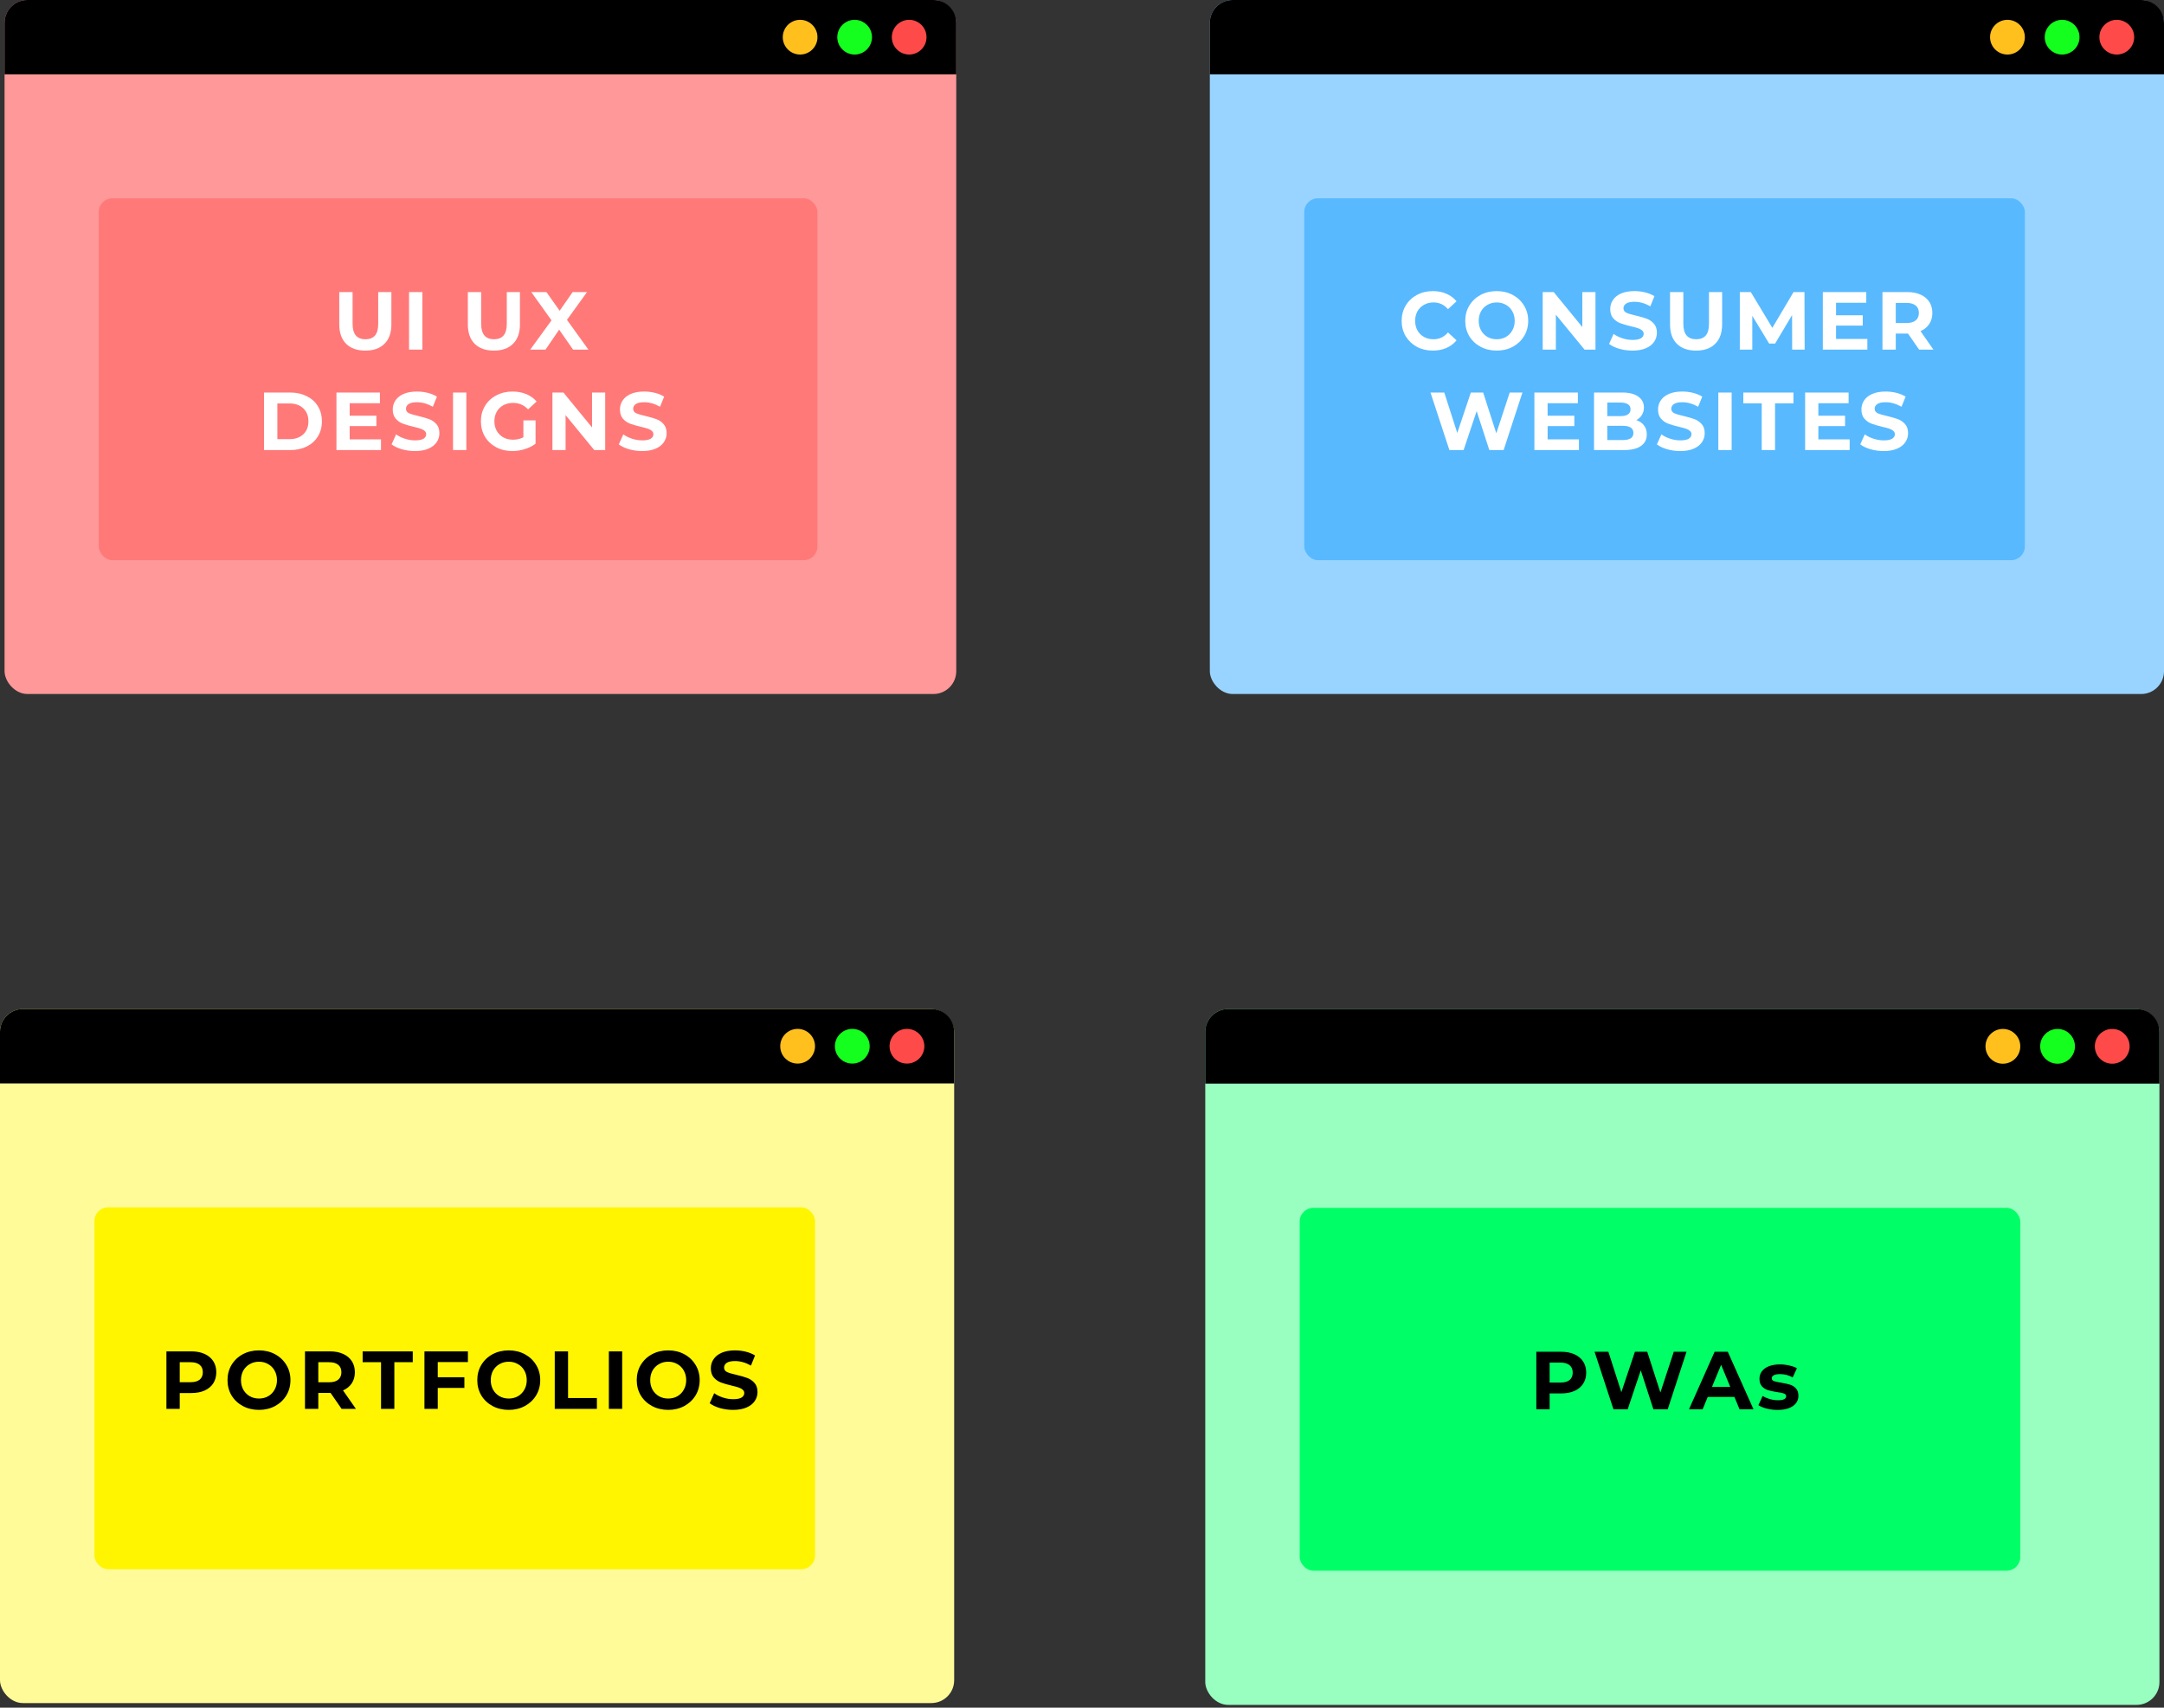 <svg width="474" height="374" viewBox="0 0 474 374" fill="none" xmlns="http://www.w3.org/2000/svg">
<rect x="0" y="0" width="474" height="374" fill="#333333" stroke="none"/>
<rect x="1" width="208.457" height="152" rx="5" fill="#FF9898"/>
<path d="M1 5C1 2.239 3.239 0 6 0L204.457 0C207.219 0 209.457 2.239 209.457 5V16.286L1 16.286L1 5Z" fill="black"/>
<circle cx="175.257" cy="8.143" r="3.8" fill="#FFC01E"/>
<circle cx="187.2" cy="8.143" r="3.8" fill="#14FF1D"/>
<circle cx="199.143" cy="8.143" r="3.8" fill="#FF4A4A"/>
<rect x="21.628" y="43.429" width="157.429" height="79.257" rx="3" fill="#FF7979"/>
<path d="M80.021 76.787C78.221 76.787 76.817 76.29 75.809 75.293C74.813 74.297 74.315 72.876 74.315 71.028V63.971H77.231V70.919C77.231 73.175 78.167 74.303 80.039 74.303C80.951 74.303 81.647 74.034 82.127 73.493C82.607 72.942 82.847 72.084 82.847 70.919V63.971H85.727V71.028C85.727 72.876 85.223 74.297 84.215 75.293C83.219 76.29 81.821 76.787 80.021 76.787ZM89.599 63.971H92.515V76.572H89.599V63.971ZM108.181 76.787C106.381 76.787 104.977 76.29 103.969 75.293C102.973 74.297 102.475 72.876 102.475 71.028V63.971L105.391 63.971V70.919C105.391 73.175 106.327 74.303 108.199 74.303C109.111 74.303 109.807 74.034 110.287 73.493C110.767 72.942 111.007 72.084 111.007 70.919V63.971H113.887V71.028C113.887 72.876 113.383 74.297 112.375 75.293C111.379 76.29 109.981 76.787 108.181 76.787ZM125.52 76.572L122.478 72.198L119.49 76.572H116.142L120.804 70.163L116.376 63.971H119.688L122.586 68.058L125.43 63.971H128.58L124.188 70.055L128.886 76.572H125.52ZM57.836 85.972H63.559C64.927 85.972 66.133 86.236 67.177 86.763C68.234 87.279 69.049 88.011 69.626 88.96C70.213 89.907 70.507 91.011 70.507 92.272C70.507 93.531 70.213 94.635 69.626 95.584C69.049 96.531 68.234 97.269 67.177 97.797C66.133 98.314 64.927 98.572 63.559 98.572H57.836V85.972ZM63.416 96.177C64.675 96.177 65.677 95.829 66.421 95.133C67.177 94.425 67.555 93.472 67.555 92.272C67.555 91.072 67.177 90.124 66.421 89.427C65.677 88.719 64.675 88.365 63.416 88.365H60.752V96.177H63.416ZM83.453 96.231V98.572H73.697V85.972H83.219V88.311H76.595V91.047H82.445V93.316H76.595V96.231H83.453ZM90.903 98.787C89.907 98.787 88.941 98.656 88.005 98.391C87.081 98.115 86.337 97.761 85.773 97.329L86.763 95.133C87.303 95.529 87.945 95.847 88.689 96.088C89.433 96.328 90.177 96.448 90.921 96.448C91.749 96.448 92.361 96.328 92.757 96.088C93.153 95.835 93.351 95.505 93.351 95.097C93.351 94.797 93.231 94.552 92.991 94.359C92.763 94.156 92.463 93.993 92.091 93.874C91.731 93.754 91.239 93.621 90.615 93.478C89.655 93.249 88.869 93.022 88.257 92.793C87.645 92.566 87.117 92.2 86.673 91.695C86.241 91.192 86.025 90.519 86.025 89.68C86.025 88.948 86.223 88.287 86.619 87.7C87.015 87.1 87.609 86.626 88.401 86.278C89.205 85.93 90.183 85.755 91.335 85.755C92.139 85.755 92.925 85.852 93.693 86.043C94.461 86.236 95.133 86.511 95.709 86.871L94.809 89.085C93.645 88.425 92.481 88.096 91.317 88.096C90.501 88.096 89.895 88.228 89.499 88.492C89.115 88.755 88.923 89.103 88.923 89.535C88.923 89.968 89.145 90.291 89.589 90.507C90.045 90.712 90.735 90.915 91.659 91.12C92.619 91.347 93.405 91.576 94.017 91.803C94.629 92.031 95.151 92.391 95.583 92.883C96.027 93.376 96.249 94.041 96.249 94.882C96.249 95.602 96.045 96.261 95.637 96.862C95.241 97.45 94.641 97.918 93.837 98.266C93.033 98.614 92.055 98.787 90.903 98.787ZM99.231 85.972H102.147V98.572H99.231V85.972ZM114.642 92.073H117.306V97.186C116.622 97.701 115.83 98.097 114.93 98.374C114.03 98.65 113.124 98.787 112.212 98.787C110.904 98.787 109.728 98.511 108.684 97.96C107.64 97.395 106.818 96.621 106.218 95.638C105.63 94.641 105.336 93.519 105.336 92.272C105.336 91.023 105.63 89.907 106.218 88.924C106.818 87.927 107.646 87.153 108.702 86.602C109.758 86.037 110.946 85.755 112.266 85.755C113.37 85.755 114.372 85.942 115.272 86.314C116.172 86.686 116.928 87.225 117.54 87.933L115.668 89.662C114.768 88.713 113.682 88.24 112.41 88.24C111.606 88.24 110.892 88.407 110.268 88.743C109.644 89.079 109.158 89.553 108.81 90.165C108.462 90.778 108.288 91.48 108.288 92.272C108.288 93.052 108.462 93.748 108.81 94.359C109.158 94.972 109.638 95.451 110.25 95.799C110.874 96.135 111.582 96.303 112.374 96.303C113.214 96.303 113.97 96.124 114.642 95.763V92.073ZM132.56 85.972V98.572H130.166L123.884 90.921V98.572H121.004V85.972H123.416L129.68 93.621V85.972H132.56ZM140.671 98.787C139.675 98.787 138.709 98.656 137.773 98.391C136.849 98.115 136.105 97.761 135.541 97.329L136.531 95.133C137.071 95.529 137.713 95.847 138.457 96.088C139.201 96.328 139.945 96.448 140.689 96.448C141.517 96.448 142.129 96.328 142.525 96.088C142.921 95.835 143.119 95.505 143.119 95.097C143.119 94.797 142.999 94.552 142.759 94.359C142.531 94.156 142.231 93.993 141.859 93.874C141.499 93.754 141.007 93.621 140.383 93.478C139.423 93.249 138.637 93.022 138.025 92.793C137.413 92.566 136.885 92.2 136.441 91.695C136.009 91.192 135.793 90.519 135.793 89.68C135.793 88.948 135.991 88.287 136.387 87.7C136.783 87.1 137.377 86.626 138.169 86.278C138.973 85.93 139.951 85.755 141.103 85.755C141.907 85.755 142.693 85.852 143.461 86.043C144.229 86.236 144.901 86.511 145.477 86.871L144.577 89.085C143.413 88.425 142.249 88.096 141.085 88.096C140.269 88.096 139.663 88.228 139.267 88.492C138.883 88.755 138.691 89.103 138.691 89.535C138.691 89.968 138.913 90.291 139.357 90.507C139.813 90.712 140.503 90.915 141.427 91.12C142.387 91.347 143.173 91.576 143.785 91.803C144.397 92.031 144.919 92.391 145.351 92.883C145.795 93.376 146.017 94.041 146.017 94.882C146.017 95.602 145.813 96.261 145.405 96.862C145.009 97.45 144.409 97.918 143.605 98.266C142.801 98.614 141.823 98.787 140.671 98.787Z" fill="white"/>
<rect x="265" width="209" height="152" rx="5" fill="#98D4FF"/>
<path d="M265 5C265 2.239 267.239 0 270 0H469C471.761 0 474 2.239 474 5V16.286H265V5Z" fill="black"/>
<ellipse cx="439.711" cy="8.143" rx="3.81" ry="3.8" fill="#FFC01E"/>
<ellipse cx="451.685" cy="8.143" rx="3.81" ry="3.8" fill="#14FF1D"/>
<ellipse cx="463.659" cy="8.143" rx="3.81" ry="3.8" fill="#FF4A4A"/>
<rect x="285.682" y="43.428" width="157.839" height="79.257" rx="3" fill="#58B9FF"/>
<path d="M313.839 76.787C312.555 76.787 311.391 76.511 310.347 75.96C309.315 75.395 308.499 74.621 307.899 73.638C307.311 72.641 307.017 71.519 307.017 70.272C307.017 69.023 307.311 67.907 307.899 66.924C308.499 65.927 309.315 65.153 310.347 64.602C311.391 64.037 312.561 63.755 313.857 63.755C314.949 63.755 315.933 63.947 316.809 64.332C317.697 64.716 318.441 65.267 319.041 65.987L317.169 67.716C316.317 66.731 315.261 66.24 314.001 66.24C313.221 66.24 312.525 66.413 311.913 66.761C311.301 67.097 310.821 67.572 310.473 68.183C310.137 68.796 309.969 69.492 309.969 70.272C309.969 71.052 310.137 71.748 310.473 72.359C310.821 72.972 311.301 73.451 311.913 73.799C312.525 74.135 313.221 74.303 314.001 74.303C315.261 74.303 316.317 73.805 317.169 72.809L319.041 74.537C318.441 75.269 317.697 75.828 316.809 76.212C315.921 76.596 314.931 76.787 313.839 76.787ZM327.839 76.787C326.531 76.787 325.349 76.505 324.293 75.942C323.249 75.377 322.427 74.603 321.827 73.62C321.239 72.624 320.945 71.507 320.945 70.272C320.945 69.035 321.239 67.925 321.827 66.942C322.427 65.945 323.249 65.165 324.293 64.602C325.349 64.037 326.531 63.755 327.839 63.755C329.147 63.755 330.323 64.037 331.367 64.602C332.411 65.165 333.233 65.945 333.833 66.942C334.433 67.925 334.733 69.035 334.733 70.272C334.733 71.507 334.433 72.624 333.833 73.62C333.233 74.603 332.411 75.377 331.367 75.942C330.323 76.505 329.147 76.787 327.839 76.787ZM327.839 74.303C328.583 74.303 329.255 74.135 329.855 73.799C330.455 73.451 330.923 72.972 331.259 72.359C331.607 71.748 331.781 71.052 331.781 70.272C331.781 69.492 331.607 68.796 331.259 68.183C330.923 67.572 330.455 67.097 329.855 66.761C329.255 66.413 328.583 66.24 327.839 66.24C327.095 66.24 326.423 66.413 325.823 66.761C325.223 67.097 324.749 67.572 324.401 68.183C324.065 68.796 323.897 69.492 323.897 70.272C323.897 71.052 324.065 71.748 324.401 72.359C324.749 72.972 325.223 73.451 325.823 73.799C326.423 74.135 327.095 74.303 327.839 74.303ZM349.47 63.971V76.572H347.076L340.794 68.921V76.572H337.914V63.971H340.326L346.59 71.621V63.971H349.47ZM357.581 76.787C356.585 76.787 355.619 76.656 354.683 76.391C353.759 76.115 353.015 75.761 352.451 75.329L353.441 73.133C353.981 73.529 354.623 73.847 355.367 74.088C356.111 74.328 356.855 74.448 357.599 74.448C358.427 74.448 359.039 74.328 359.435 74.088C359.831 73.835 360.029 73.505 360.029 73.097C360.029 72.797 359.909 72.552 359.669 72.359C359.441 72.156 359.141 71.993 358.769 71.874C358.409 71.754 357.917 71.621 357.293 71.478C356.333 71.249 355.547 71.022 354.935 70.793C354.323 70.566 353.795 70.2 353.351 69.695C352.919 69.192 352.703 68.519 352.703 67.68C352.703 66.948 352.901 66.287 353.297 65.7C353.693 65.1 354.287 64.626 355.079 64.278C355.883 63.929 356.861 63.755 358.013 63.755C358.817 63.755 359.603 63.852 360.371 64.043C361.139 64.236 361.811 64.511 362.387 64.871L361.487 67.085C360.323 66.425 359.159 66.096 357.995 66.096C357.179 66.096 356.573 66.228 356.177 66.492C355.793 66.755 355.601 67.103 355.601 67.535C355.601 67.968 355.823 68.291 356.267 68.507C356.723 68.712 357.413 68.915 358.337 69.12C359.297 69.347 360.083 69.576 360.695 69.803C361.307 70.031 361.829 70.391 362.261 70.883C362.705 71.376 362.927 72.041 362.927 72.882C362.927 73.602 362.723 74.261 362.315 74.862C361.919 75.45 361.319 75.918 360.515 76.266C359.711 76.614 358.733 76.787 357.581 76.787ZM371.508 76.787C369.708 76.787 368.304 76.29 367.296 75.293C366.3 74.297 365.802 72.876 365.802 71.028V63.971H368.718V70.919C368.718 73.175 369.654 74.303 371.526 74.303C372.438 74.303 373.134 74.034 373.614 73.493C374.094 72.942 374.334 72.084 374.334 70.919V63.971H377.214V71.028C377.214 72.876 376.71 74.297 375.702 75.293C374.706 76.29 373.308 76.787 371.508 76.787ZM392.551 76.572L392.533 69.011L388.825 75.24H387.511L383.821 69.174V76.572H381.085V63.971H383.497L388.213 71.802L392.857 63.971H395.251L395.287 76.572H392.551ZM409.023 74.231V76.572H399.267V63.971H408.789V66.311H402.165V69.047H408.015V71.316H402.165V74.231H409.023ZM420.361 76.572L417.931 73.061H417.787H415.249V76.572H412.333V63.971H417.787C418.903 63.971 419.869 64.157 420.685 64.529C421.513 64.901 422.149 65.43 422.593 66.114C423.037 66.797 423.259 67.608 423.259 68.543C423.259 69.48 423.031 70.29 422.575 70.974C422.131 71.645 421.495 72.162 420.667 72.522L423.493 76.572H420.361ZM420.307 68.543C420.307 67.835 420.079 67.296 419.623 66.924C419.167 66.54 418.501 66.347 417.625 66.347H415.249V70.74H417.625C418.501 70.74 419.167 70.547 419.623 70.163C420.079 69.779 420.307 69.24 420.307 68.543ZM333.474 85.972L329.352 98.572H326.22L323.448 90.04L320.586 98.572H317.472L313.332 85.972H316.356L319.2 94.828L322.17 85.972H324.87L327.75 94.9L330.684 85.972H333.474ZM345.848 96.231V98.572H336.092V85.972H345.614V88.311H338.99V91.047H344.84V93.316H338.99V96.231H345.848ZM358.41 92.019C359.13 92.248 359.694 92.632 360.102 93.171C360.51 93.7 360.714 94.353 360.714 95.133C360.714 96.237 360.282 97.09 359.418 97.689C358.566 98.278 357.318 98.572 355.674 98.572H349.158V85.972H355.314C356.85 85.972 358.026 86.266 358.842 86.853C359.67 87.442 360.084 88.24 360.084 89.248C360.084 89.859 359.934 90.406 359.634 90.885C359.346 91.365 358.938 91.743 358.41 92.019ZM352.056 88.168V91.138H354.954C355.674 91.138 356.22 91.011 356.592 90.76C356.964 90.507 357.15 90.135 357.15 89.644C357.15 89.151 356.964 88.785 356.592 88.546C356.22 88.293 355.674 88.168 354.954 88.168H352.056ZM355.458 96.376C356.226 96.376 356.802 96.249 357.186 95.998C357.582 95.746 357.78 95.356 357.78 94.828C357.78 93.784 357.006 93.261 355.458 93.261H352.056V96.376H355.458ZM368.052 98.787C367.056 98.787 366.09 98.656 365.154 98.391C364.23 98.115 363.486 97.761 362.922 97.329L363.912 95.133C364.452 95.529 365.094 95.847 365.838 96.088C366.582 96.328 367.326 96.448 368.07 96.448C368.898 96.448 369.51 96.328 369.906 96.088C370.302 95.835 370.5 95.505 370.5 95.097C370.5 94.797 370.38 94.552 370.14 94.359C369.912 94.156 369.612 93.993 369.24 93.874C368.88 93.754 368.388 93.621 367.764 93.478C366.804 93.249 366.018 93.022 365.406 92.793C364.794 92.566 364.266 92.2 363.822 91.695C363.39 91.192 363.174 90.519 363.174 89.68C363.174 88.948 363.372 88.287 363.768 87.7C364.164 87.1 364.758 86.626 365.55 86.278C366.354 85.93 367.332 85.755 368.484 85.755C369.288 85.755 370.074 85.852 370.842 86.043C371.61 86.236 372.282 86.511 372.858 86.871L371.958 89.085C370.794 88.425 369.63 88.096 368.466 88.096C367.65 88.096 367.044 88.228 366.648 88.492C366.264 88.755 366.072 89.103 366.072 89.535C366.072 89.968 366.294 90.291 366.738 90.507C367.194 90.712 367.884 90.915 368.808 91.12C369.768 91.347 370.554 91.576 371.166 91.803C371.778 92.031 372.3 92.391 372.732 92.883C373.176 93.376 373.398 94.041 373.398 94.882C373.398 95.602 373.194 96.261 372.786 96.862C372.39 97.45 371.79 97.918 370.986 98.266C370.182 98.614 369.204 98.787 368.052 98.787ZM376.38 85.972H379.296V98.572L376.38 98.572V85.972ZM385.887 88.347H381.855V85.972H392.835V88.347H388.803V98.572H385.887V88.347ZM405.15 96.231V98.572H395.394V85.972H404.916V88.311H398.292V91.047H404.142V93.316H398.292V96.231H405.15ZM412.6 98.787C411.604 98.787 410.638 98.656 409.702 98.391C408.778 98.115 408.034 97.761 407.47 97.329L408.46 95.133C409 95.529 409.642 95.847 410.386 96.088C411.13 96.328 411.874 96.448 412.618 96.448C413.446 96.448 414.058 96.328 414.454 96.088C414.85 95.835 415.048 95.505 415.048 95.097C415.048 94.797 414.928 94.552 414.688 94.359C414.46 94.156 414.16 93.993 413.788 93.874C413.428 93.754 412.936 93.621 412.312 93.478C411.352 93.249 410.566 93.022 409.954 92.793C409.342 92.566 408.814 92.2 408.37 91.695C407.938 91.192 407.722 90.519 407.722 89.68C407.722 88.948 407.92 88.287 408.316 87.7C408.712 87.1 409.306 86.626 410.098 86.278C410.902 85.93 411.88 85.755 413.032 85.755C413.836 85.755 414.622 85.852 415.39 86.043C416.158 86.236 416.83 86.511 417.406 86.871L416.506 89.085C415.342 88.425 414.178 88.096 413.014 88.096C412.198 88.096 411.592 88.228 411.196 88.492C410.812 88.755 410.62 89.103 410.62 89.535C410.62 89.968 410.842 90.291 411.286 90.507C411.742 90.712 412.432 90.915 413.356 91.12C414.316 91.347 415.102 91.576 415.714 91.803C416.326 92.031 416.848 92.391 417.28 92.883C417.724 93.376 417.946 94.041 417.946 94.882C417.946 95.602 417.742 96.261 417.334 96.862C416.938 97.45 416.338 97.918 415.534 98.266C414.73 98.614 413.752 98.787 412.6 98.787Z" fill="white"/>
<rect y="221" width="209" height="152" rx="5" fill="#FFFB98"/>
<path d="M0 226C0 223.239 2.239 221 5 221H204C206.761 221 209 223.239 209 226V237.286H0L0 226Z" fill="black"/>
<ellipse cx="174.711" cy="229.143" rx="3.81" ry="3.8" fill="#FFC01E"/>
<ellipse cx="186.685" cy="229.143" rx="3.81" ry="3.8" fill="#14FF1D"/>
<ellipse cx="198.659" cy="229.143" rx="3.81" ry="3.8" fill="#FF4A4A"/>
<rect x="20.682" y="264.429" width="157.839" height="79.257" rx="3" fill="#FFF500"/>
<path d="M41.906 295.972C43.022 295.972 43.988 296.158 44.804 296.53C45.632 296.902 46.268 297.43 46.712 298.114C47.156 298.798 47.378 299.608 47.378 300.544C47.378 301.468 47.156 302.278 46.712 302.974C46.268 303.658 45.632 304.186 44.804 304.558C43.988 304.918 43.022 305.098 41.906 305.098H39.368V308.572H36.452V295.972H41.906ZM41.744 302.722C42.62 302.722 43.286 302.536 43.742 302.164C44.198 301.78 44.426 301.24 44.426 300.544C44.426 299.836 44.198 299.296 43.742 298.924C43.286 298.54 42.62 298.348 41.744 298.348H39.368V302.722H41.744ZM56.727 308.788C55.419 308.788 54.237 308.506 53.181 307.942C52.138 307.378 51.316 306.604 50.715 305.62C50.127 304.624 49.834 303.508 49.834 302.272C49.834 301.036 50.127 299.926 50.715 298.942C51.316 297.946 52.138 297.166 53.181 296.602C54.237 296.038 55.419 295.756 56.727 295.756C58.035 295.756 59.212 296.038 60.255 296.602C61.3 297.166 62.121 297.946 62.721 298.942C63.322 299.926 63.621 301.036 63.621 302.272C63.621 303.508 63.322 304.624 62.721 305.62C62.121 306.604 61.3 307.378 60.255 307.942C59.212 308.506 58.035 308.788 56.727 308.788ZM56.727 306.304C57.471 306.304 58.144 306.136 58.743 305.8C59.343 305.452 59.812 304.972 60.148 304.36C60.495 303.748 60.669 303.052 60.669 302.272C60.669 301.492 60.495 300.796 60.148 300.184C59.812 299.572 59.343 299.098 58.743 298.762C58.144 298.414 57.471 298.24 56.727 298.24C55.983 298.24 55.312 298.414 54.712 298.762C54.111 299.098 53.638 299.572 53.289 300.184C52.953 300.796 52.785 301.492 52.785 302.272C52.785 303.052 52.953 303.748 53.289 304.36C53.638 304.972 54.111 305.452 54.712 305.8C55.312 306.136 55.983 306.304 56.727 306.304ZM74.831 308.572L72.401 305.062H72.257H69.719V308.572H66.803V295.972H72.257C73.373 295.972 74.339 296.158 75.155 296.53C75.983 296.902 76.619 297.43 77.063 298.114C77.507 298.798 77.729 299.608 77.729 300.544C77.729 301.48 77.501 302.29 77.045 302.974C76.601 303.646 75.965 304.162 75.137 304.522L77.963 308.572H74.831ZM74.777 300.544C74.777 299.836 74.549 299.296 74.093 298.924C73.637 298.54 72.971 298.348 72.095 298.348H69.719V302.74H72.095C72.971 302.74 73.637 302.548 74.093 302.164C74.549 301.78 74.777 301.24 74.777 300.544ZM83.463 298.348H79.431V295.972H90.412V298.348H86.379V308.572H83.463V298.348ZM95.886 298.312V301.642H101.718V303.982H95.886L95.886 308.572H92.971L92.971 295.972H102.492V298.312H95.886ZM111.436 308.788C110.128 308.788 108.946 308.506 107.89 307.942C106.846 307.378 106.024 306.604 105.424 305.62C104.836 304.624 104.542 303.508 104.542 302.272C104.542 301.036 104.836 299.926 105.424 298.942C106.024 297.946 106.846 297.166 107.89 296.602C108.946 296.038 110.128 295.756 111.436 295.756C112.744 295.756 113.92 296.038 114.964 296.602C116.008 297.166 116.83 297.946 117.43 298.942C118.03 299.926 118.33 301.036 118.33 302.272C118.33 303.508 118.03 304.624 117.43 305.62C116.83 306.604 116.008 307.378 114.964 307.942C113.92 308.506 112.744 308.788 111.436 308.788ZM111.436 306.304C112.18 306.304 112.852 306.136 113.452 305.8C114.052 305.452 114.52 304.972 114.856 304.36C115.204 303.748 115.378 303.052 115.378 302.272C115.378 301.492 115.204 300.796 114.856 300.184C114.52 299.572 114.052 299.098 113.452 298.762C112.852 298.414 112.18 298.24 111.436 298.24C110.692 298.24 110.02 298.414 109.42 298.762C108.82 299.098 108.346 299.572 107.998 300.184C107.662 300.796 107.494 301.492 107.494 302.272C107.494 303.052 107.662 303.748 107.998 304.36C108.346 304.972 108.82 305.452 109.42 305.8C110.02 306.136 110.692 306.304 111.436 306.304ZM121.511 295.972H124.427L124.427 306.196H130.745V308.572H121.511L121.511 295.972ZM133.364 295.972H136.28L136.28 308.572H133.364L133.364 295.972ZM146.363 308.788C145.055 308.788 143.873 308.506 142.817 307.942C141.773 307.378 140.951 306.604 140.351 305.62C139.763 304.624 139.469 303.508 139.469 302.272C139.469 301.036 139.763 299.926 140.351 298.942C140.951 297.946 141.773 297.166 142.817 296.602C143.873 296.038 145.055 295.756 146.363 295.756C147.671 295.756 148.847 296.038 149.891 296.602C150.935 297.166 151.757 297.946 152.357 298.942C152.957 299.926 153.257 301.036 153.257 302.272C153.257 303.508 152.957 304.624 152.357 305.62C151.757 306.604 150.935 307.378 149.891 307.942C148.847 308.506 147.671 308.788 146.363 308.788ZM146.363 306.304C147.107 306.304 147.779 306.136 148.379 305.8C148.979 305.452 149.447 304.972 149.783 304.36C150.131 303.748 150.305 303.052 150.305 302.272C150.305 301.492 150.131 300.796 149.783 300.184C149.447 299.572 148.979 299.098 148.379 298.762C147.779 298.414 147.107 298.24 146.363 298.24C145.619 298.24 144.947 298.414 144.347 298.762C143.747 299.098 143.273 299.572 142.925 300.184C142.589 300.796 142.421 301.492 142.421 302.272C142.421 303.052 142.589 303.748 142.925 304.36C143.273 304.972 143.747 305.452 144.347 305.8C144.947 306.136 145.619 306.304 146.363 306.304ZM160.578 308.788C159.582 308.788 158.616 308.656 157.68 308.392C156.756 308.116 156.012 307.762 155.448 307.33L156.438 305.134C156.978 305.53 157.62 305.848 158.364 306.088C159.108 306.328 159.852 306.448 160.596 306.448C161.424 306.448 162.036 306.328 162.432 306.088C162.828 305.836 163.026 305.506 163.026 305.098C163.026 304.798 162.906 304.552 162.666 304.36C162.438 304.156 162.138 303.994 161.766 303.874C161.406 303.754 160.914 303.622 160.29 303.478C159.33 303.25 158.544 303.022 157.932 302.794C157.32 302.566 156.792 302.2 156.348 301.696C155.916 301.192 155.7 300.52 155.7 299.68C155.7 298.948 155.898 298.288 156.294 297.7C156.69 297.1 157.284 296.626 158.076 296.278C158.88 295.93 159.858 295.756 161.01 295.756C161.814 295.756 162.6 295.852 163.368 296.044C164.136 296.236 164.808 296.512 165.384 296.872L164.484 299.086C163.32 298.426 162.156 298.096 160.992 298.096C160.176 298.096 159.57 298.228 159.174 298.492C158.79 298.756 158.598 299.104 158.598 299.536C158.598 299.968 158.82 300.292 159.264 300.508C159.72 300.712 160.41 300.916 161.334 301.12C162.294 301.348 163.08 301.576 163.692 301.804C164.304 302.032 164.826 302.392 165.258 302.884C165.702 303.376 165.924 304.042 165.924 304.882C165.924 305.602 165.72 306.262 165.312 306.862C164.916 307.45 164.316 307.918 163.512 308.266C162.708 308.614 161.73 308.788 160.578 308.788Z" fill="black"/>
<rect x="264" y="221" width="209" height="152.396" rx="5" fill="#98FFC1"/>
<path d="M264 226C264 223.239 266.239 221 269 221L468 221C470.761 221 473 223.239 473 226V237.328L264 237.328V226Z" fill="black"/>
<circle cx="438.711" cy="229.164" r="3.81" fill="#FFC01E"/>
<circle cx="450.685" cy="229.164" r="3.81" fill="#14FF1D"/>
<circle cx="462.659" cy="229.164" r="3.81" fill="#FF4A4A"/>
<rect x="284.682" y="264.542" width="157.839" height="79.463" rx="3" fill="#00FF66"/>
<path d="M341.967 296.056C343.083 296.056 344.049 296.242 344.865 296.614C345.693 296.986 346.329 297.514 346.773 298.198C347.217 298.882 347.439 299.692 347.439 300.628C347.439 301.552 347.217 302.362 346.773 303.058C346.329 303.742 345.693 304.27 344.865 304.642C344.049 305.002 343.083 305.182 341.967 305.182H339.429V308.656H336.513V296.056H341.967ZM341.805 302.806C342.681 302.806 343.347 302.62 343.803 302.248C344.259 301.864 344.487 301.324 344.487 300.628C344.487 299.92 344.259 299.38 343.803 299.008C343.347 298.624 342.681 298.432 341.805 298.432H339.429V302.806H341.805ZM369.414 296.056L365.292 308.656H362.16L359.388 300.124L356.526 308.656H353.412L349.272 296.056H352.296L355.14 304.912L358.11 296.056H360.81L363.69 304.984L366.624 296.056H369.414ZM379.908 305.956H374.058L372.942 308.656H369.954L375.57 296.056H378.45L384.084 308.656H381.024L379.908 305.956ZM378.99 303.742L376.992 298.918L374.994 303.742H378.99ZM389.353 308.8C388.549 308.8 387.763 308.704 386.995 308.512C386.227 308.308 385.615 308.056 385.159 307.756L386.095 305.74C386.527 306.016 387.049 306.244 387.661 306.424C388.273 306.592 388.873 306.676 389.461 306.676C390.649 306.676 391.243 306.382 391.243 305.794C391.243 305.518 391.081 305.32 390.757 305.2C390.433 305.08 389.935 304.978 389.263 304.894C388.471 304.774 387.817 304.636 387.301 304.48C386.785 304.324 386.335 304.048 385.951 303.652C385.579 303.256 385.393 302.692 385.393 301.96C385.393 301.348 385.567 300.808 385.915 300.34C386.275 299.86 386.791 299.488 387.463 299.224C388.147 298.96 388.951 298.828 389.875 298.828C390.559 298.828 391.237 298.906 391.909 299.062C392.593 299.206 393.157 299.41 393.601 299.674L392.665 301.672C391.813 301.192 390.883 300.952 389.875 300.952C389.275 300.952 388.825 301.036 388.525 301.204C388.225 301.372 388.075 301.588 388.075 301.852C388.075 302.152 388.237 302.362 388.561 302.482C388.885 302.602 389.401 302.716 390.109 302.824C390.901 302.956 391.549 303.1 392.053 303.256C392.557 303.4 392.995 303.67 393.367 304.066C393.739 304.462 393.925 305.014 393.925 305.722C393.925 306.322 393.745 306.856 393.385 307.324C393.025 307.792 392.497 308.158 391.801 308.422C391.117 308.674 390.301 308.8 389.353 308.8Z" fill="black"/>
</svg>
